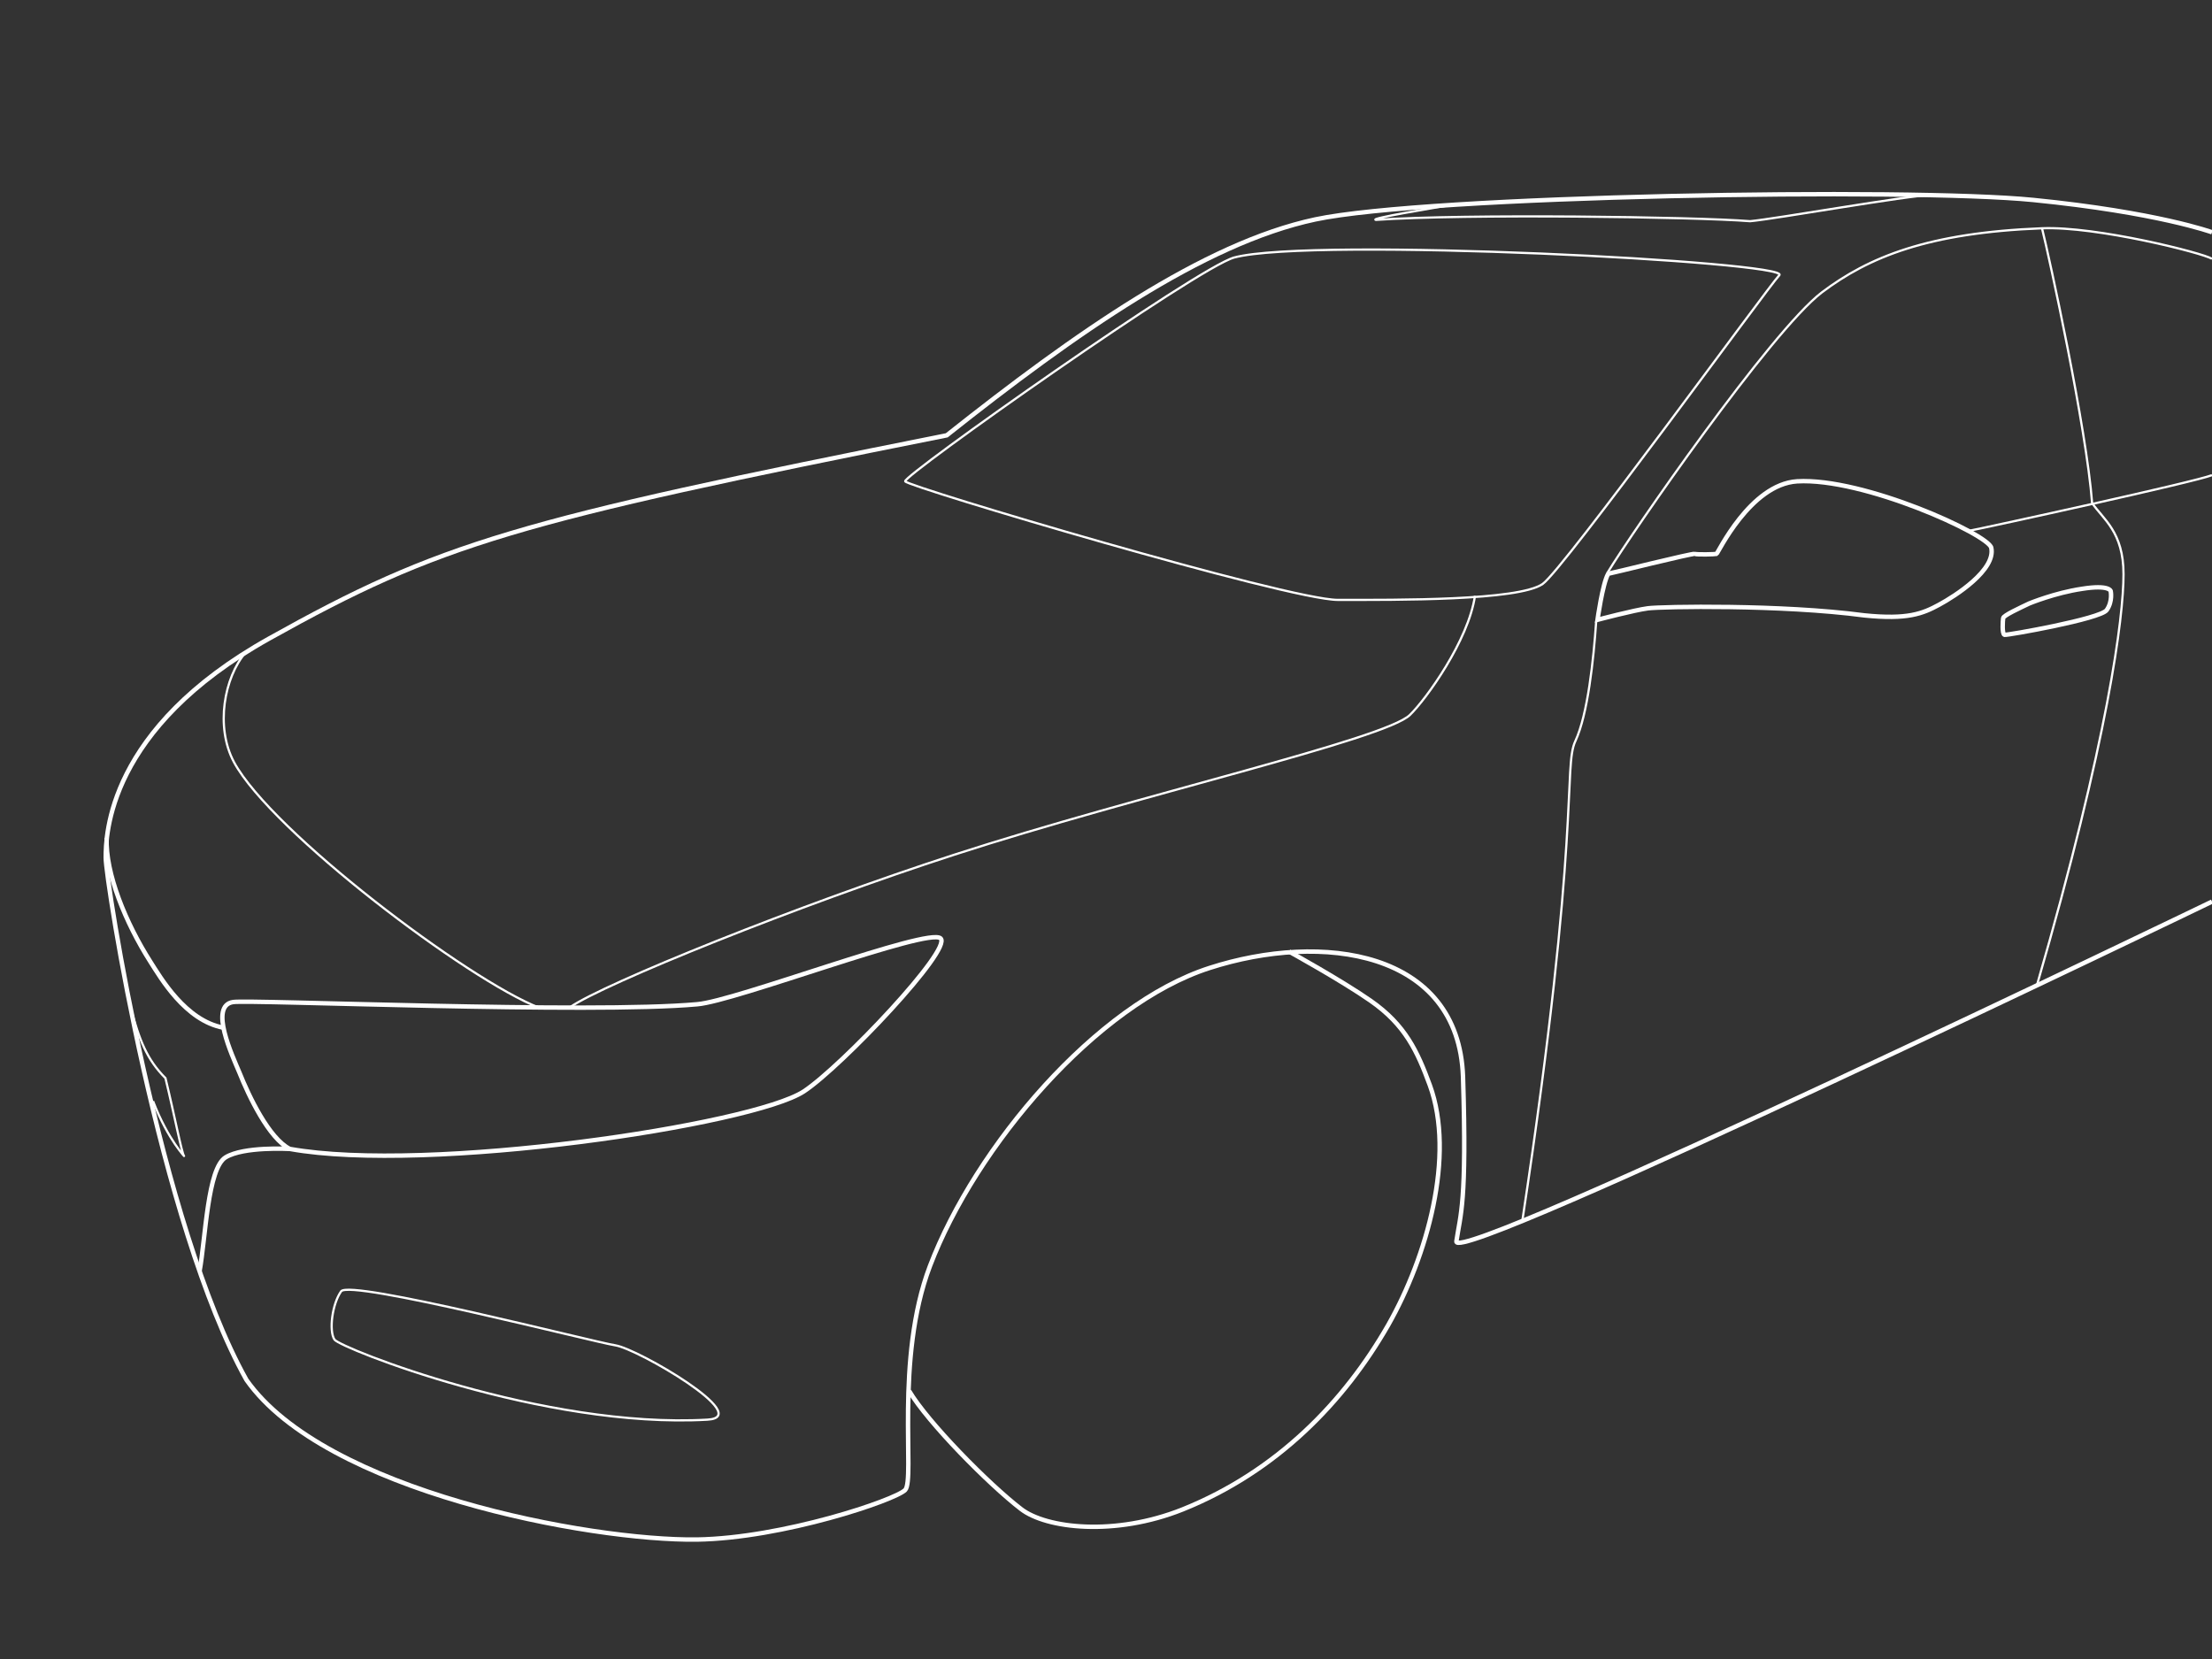 <svg version="1.1" id="Calque_1" xmlns="http://www.w3.org/2000/svg" x="0" y="0" viewBox="0 0 500 375" style="enable-background:new 0 0 500 375" xml:space="preserve"><rect x="0" y="0" width="500" height="375" fill="#333333" stroke="none"/><style>.st1,.st2{fill:none;stroke:#fff;stroke-miterlimit:10}.st2{stroke-width:.5}</style><g id="Calque_2_00000090998054636165168080000018380194631171835324_"><path class="st1" d="M500 52.5s-12.3-4.5-40.4-7.3-137-1-162.3 4.4C272 55 243 75.4 214 98.4c-97.4 19.4-114.6 24.4-153.1 45.9-36.6 20.4-37 44.5-37 49.6 0 5.2 12.2 82.9 31.8 118 17.7 25.2 77.6 36.4 101.8 36.1 19.4-.3 44.8-8.9 47.1-11.2 2.3-2.3-2.4-29.6 5.6-50.6 10.3-27.1 37.7-59.2 63.2-67.4 25.4-8.2 56.3-4 57.3 24.6.9 28.6-.6 31.1-1.5 37.2S500 203.8 500 203.8"/><path class="st1" d="M205.5 314.4c4.2 7.1 18 21.1 25.3 26.7 5.7 4.4 21.2 6.2 36.5.1 21.4-8.6 36.6-24.4 46.5-41.7 8.8-15.5 15.2-38.3 9.4-54.2-2.8-7.6-5.5-13.6-13.4-19.1-6.6-4.6-18.4-11.1-18.4-11.1M52.7 226.5c-5.5.8-.2 12.1 1.4 15.9 2.2 5.5 6.7 14.9 11.4 17.3 31.2 5.6 104.6-5.4 116.2-13 8.5-5.6 33.7-32.2 30.9-34.6-2.8-2.5-46.4 14.2-55 14.9-24.3 2.2-101-1.1-104.9-.5zM45.1 287.4c1.4-7.7 1.8-23.3 5.9-25.8s14.4-1.9 14.4-1.9"/><path class="st1" d="M24.1 189.4c-.3 8 4.3 19.2 9.9 28 2.3 3.6 7.9 13.3 16.5 14.9M363.5 129.7c-1.3 2.4-2.4 10.4-2.4 10.4s8.3-2.2 11.4-2.6c3.1-.4 30.1-.9 48.9 1.6 9.8 1 13.2-.4 16.9-2.4 3.7-2 12.9-7.9 11.8-12.9-.7-3-28.9-15.9-43.9-15-10.6.7-17.9 16.3-18.2 16.4-.3.1-4.5.2-4.9 0-.5-.2-18.9 4.4-19.6 4.5zM458.7 136.4c-2.1 1-5.8 2.7-5.9 3.3s-.3 3.6.3 3.8c.7.1 21.7-3.6 23.1-5.6s.9-4.3.9-4.3-.3-1.5-6.5-.5c-6.1.9-11.9 3.3-11.9 3.3z"/><path class="st2" d="M55.5 147.5c-4.8 5.6-6.9 16.8-2.6 24.8 8.5 15.7 53 49.3 69 55.5M128.8 227.7c7.8-5.4 51.7-23.1 86.9-34.5 41.3-13.4 97.4-26.1 103-31.6 3.7-3.6 13.2-16.8 14.7-26.9"/><path class="st2" d="M348.7 132c4.7-3.3 50.7-66.8 53.5-69.8s-105.5-8.7-123.2-4c-8.2 2.2-74.9 49.3-74.4 50.6.5 1.2 86.6 26.8 97.8 26.8 13.4 0 40.8.2 46.3-3.6zM328.8 46.2c-4.8.8-19.4 3.2-17.8 3.5 20.1-1.4 72.2-.7 84.6.3 5.6-.5 36.1-5.9 40.8-5.9M363.4 129.4c5.3-8.8 36.9-54.5 48.4-63.3 10.6-8 24-13.5 49.8-14.5 12.3-.5 36.4 5.6 38.4 6.9M445 120c5.1-1 51.3-11.1 55-12.6M360.8 140.5c-.6 8.6-1.9 21-4.7 27-2.8 5.9 1.4 20.1-12 108.5"/><path class="st2" d="M461.6 51.7c1.6 6.4 10 44.9 11.3 62 2.5 3.7 7.1 6.5 7.1 16.1s-3.4 37.1-19.6 93M159.9 320.9c10.7-.6-15.7-16-20.8-16.8s-60.1-15-62-12.2c-2 2.8-2.8 8.9-1.5 10.9 1.3 1.9 47.4 20.2 84.3 18.1zM29.5 227.7c2 7.4 3.7 11.8 7.9 16 2 8.2 3.7 17.1 4.2 17.6s-3.6-3.5-7-12.4"/></g></svg>
